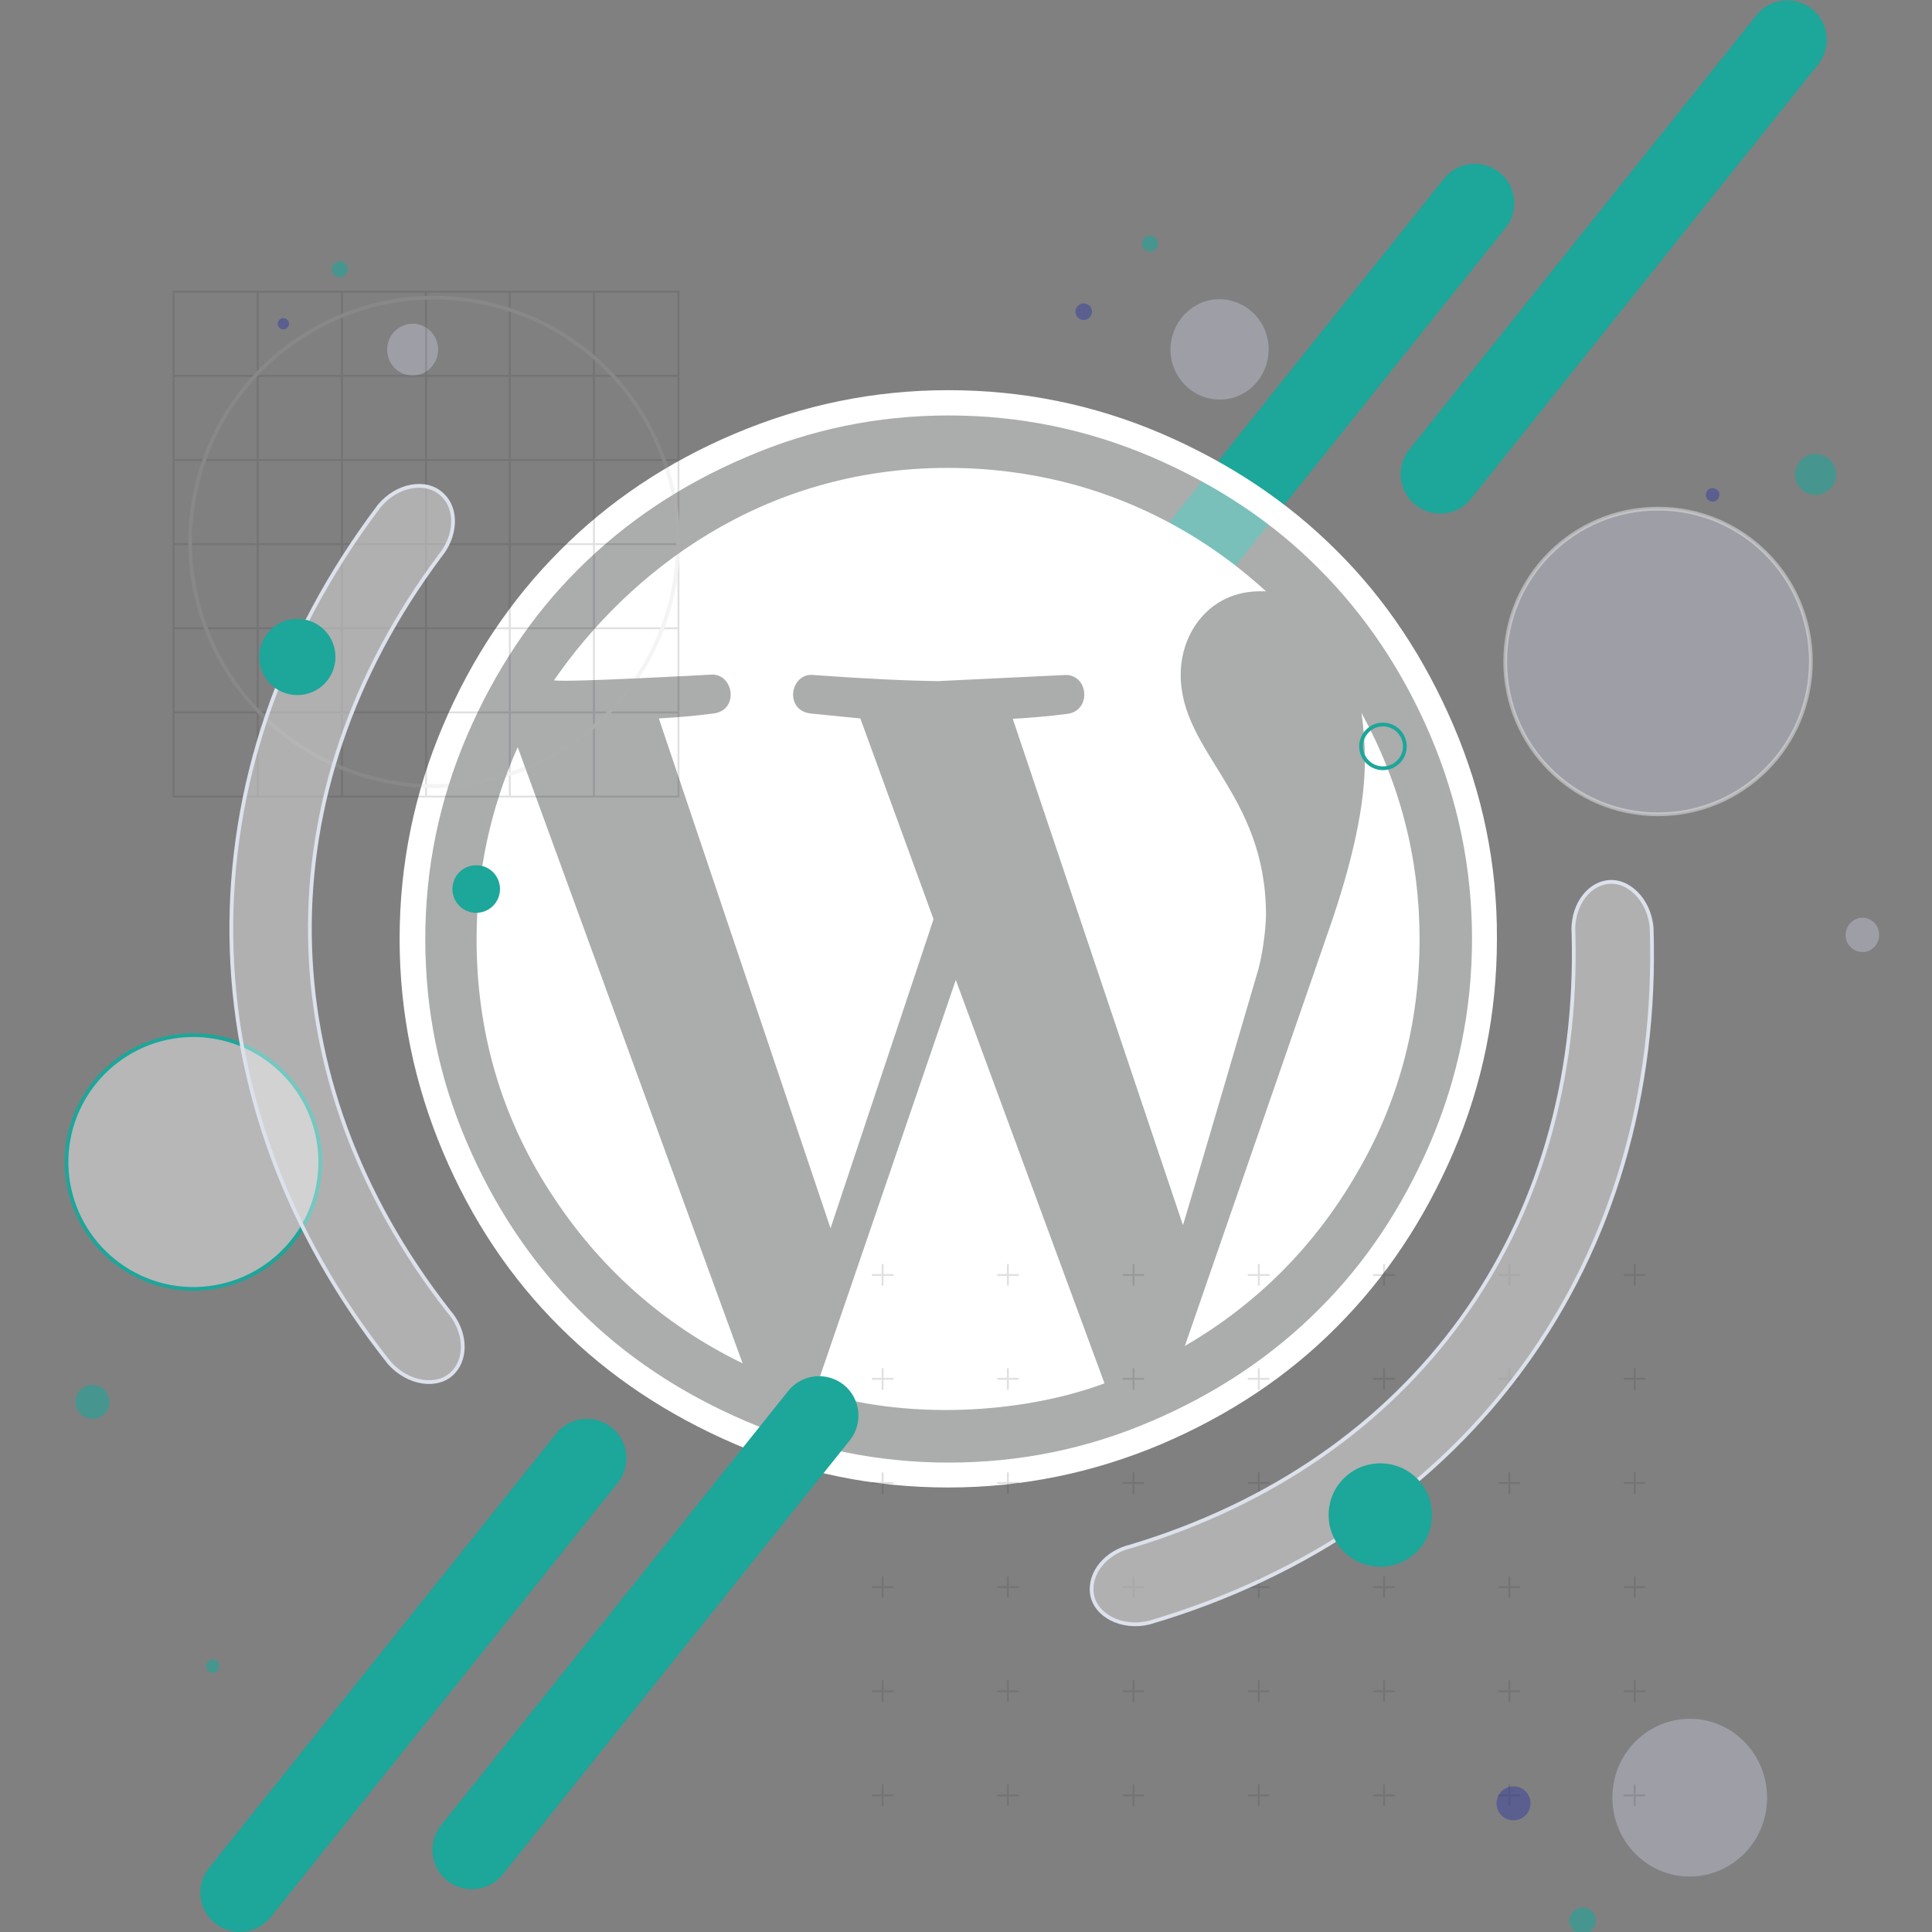 <?xml version="1.0" encoding="utf-8"?>
<!-- Generator: Adobe Illustrator 26.0.0, SVG Export Plug-In . SVG Version: 6.00 Build 0)  -->
<svg version="1.1" id="Layer_1" xmlns="http://www.w3.org/2000/svg" xmlns:xlink="http://www.w3.org/1999/xlink" x="0px" y="0px"
	 viewBox="0 0 512 512" style="enable-background:new 0 0 512 512;" xml:space="preserve">
<rect x="0" y="0" width="512" height="512" fill="#808080" stroke="none"/>
<style type="text/css">
	.st0{fill:#E1E2FE;fill-opacity:0.3;}
	.st1{opacity:0.58;fill:#3E479B;enable-background:new    ;}
	.st2{opacity:0.58;fill:#1DA69A;enable-background:new    ;}
	.st3{fill:#1DA69A;}
	.st4{opacity:0.49;fill:#D9DADA;enable-background:new    ;}
	.st5{fill:#FFFFFF;}
	.st6{opacity:0.47;fill:none;stroke:#EDEDED;stroke-miterlimit:10;enable-background:new    ;}
	.st7{opacity:0.43;fill:#FFFFFF;enable-background:new    ;}
	.st8{fill:none;stroke:#1DA69A;stroke-miterlimit:10;}
	.st9{opacity:0.15;}
	.st10{fill:none;stroke:#2D293A;stroke-width:0.5;stroke-linecap:round;stroke-miterlimit:10;}
	.st11{fill:none;stroke:#2D293A;stroke-width:0.5;stroke-miterlimit:10;}
	.st12{fill:none;stroke:#B2B2B2;stroke-miterlimit:10;}
	.st13{opacity:0.38;fill:#FFFFFF;enable-background:new    ;}
	.st14{fill:none;stroke:#DCE1EC;stroke-miterlimit:10;}
</style>
<g>
	<path class="st0" d="M336.2,92.9c0.2-7.3-5.5-13.4-12.7-13.6s-13.1,5.7-13.3,13c-0.2,7.3,5.5,13.4,12.7,13.6
		C330.1,106.1,336,100.3,336.2,92.9z"/>
	<path class="st0" d="M102.6,93c0.2,3.8,3.3,6.7,7.1,6.5c3.7-0.2,6.6-3.4,6.4-7.2c-0.2-3.8-3.3-6.7-7.1-6.5
		C105.3,86,102.4,89.2,102.6,93z"/>
	<path class="st0" d="M489.1,248c0.1,2.5,2.2,4.4,4.7,4.3c2.5-0.1,4.3-2.3,4.2-4.8s-2.2-4.4-4.7-4.3
		C490.9,243.4,489,245.5,489.1,248z"/>
	<path class="st0" d="M468.3,476.8c0.2-11.5-8.7-21.1-20.1-21.3c-11.3-0.2-20.7,8.9-20.9,20.5c-0.2,11.5,8.7,21.1,20.1,21.3
		C458.7,497.5,468.1,488.4,468.3,476.8z"/>
	<path class="st1" d="M401.1,482.4c2.5,0,4.5-2,4.5-4.5s-2-4.5-4.5-4.5s-4.5,2-4.5,4.5S398.6,482.4,401.1,482.4z"/>
	<path class="st1" d="M287.2,84.8c1.2,0,2.2-1,2.2-2.2s-1-2.2-2.2-2.2s-2.2,1-2.2,2.2S286,84.8,287.2,84.8z"/>
	<path class="st2" d="M24.5,376c2.5,0,4.5-2,4.5-4.5s-2-4.5-4.5-4.5s-4.5,2-4.5,4.5S22,376,24.5,376z"/>
	<path class="st2" d="M419.4,512.5c1.9,0,3.5-1.6,3.5-3.5s-1.6-3.5-3.5-3.5s-3.5,1.6-3.5,3.5S417.5,512.5,419.4,512.5z"/>
	<path class="st1" d="M75.1,87.3c0.8,0,1.5-0.7,1.5-1.5s-0.7-1.5-1.5-1.5s-1.5,0.7-1.5,1.5C73.6,86.6,74.3,87.3,75.1,87.3z"/>
	<path class="st2" d="M486,128.2c1.4-2.7,0.3-5.9-2.4-7.3c-2.7-1.4-5.9-0.3-7.3,2.4c-1.4,2.7-0.3,5.9,2.4,7.3
		C481.4,131.9,484.7,130.8,486,128.2z"/>
	<path class="st2" d="M92.1,71.8c-0.2,1.1-1.4,1.9-2.5,1.6c-1.1-0.2-1.9-1.4-1.6-2.5c0.2-1.1,1.4-1.9,2.5-1.6
		C91.7,69.5,92.4,70.7,92.1,71.8z"/>
	<path class="st2" d="M306.8,65c-0.2,1.1-1.4,1.9-2.5,1.6c-1.1-0.2-1.9-1.4-1.6-2.5c0.2-1.1,1.4-1.9,2.5-1.6
		C306.3,62.7,307,63.8,306.8,65z"/>
	<path class="st1" d="M455.6,131.5c-0.2,1-1.2,1.6-2.1,1.4c-1-0.2-1.6-1.2-1.4-2.1c0.2-1,1.2-1.6,2.1-1.4
		C455.2,129.6,455.9,130.5,455.6,131.5z"/>
	<path class="st2" d="M58.1,441.9c-0.2,1-1.2,1.6-2.1,1.4c-1-0.2-1.6-1.2-1.4-2.1c0.2-1,1.2-1.6,2.1-1.4
		C57.7,440,58.3,440.9,58.1,441.9z"/>
	<path class="st3" d="M292.3,177.1c-4.5-3.6-5.2-10.2-1.6-14.7l92-115.1c3.6-4.5,10.2-5.2,14.7-1.6c4.5,3.6,5.2,10.2,1.6,14.7
		l-92,115.1C303.4,180,296.8,180.7,292.3,177.1z"/>
	<circle class="st4" cx="251" cy="248" r="141"/>
	<path class="st5" d="M385.2,192.3c-7.7-18-18-33.5-31-46.4c-13-13-28.5-23.3-46.4-31c-18-7.7-36.8-11.5-56.5-11.5
		s-38.5,3.9-56.5,11.5s-33.5,18-46.4,31c-13,13-23.4,28.5-31,46.4s-11.5,36.8-11.5,56.5s3.9,38.5,11.5,56.5s18,33.5,31,46.4
		c13,13,28.5,23.3,46.4,31c18,7.7,36.8,11.5,56.5,11.5s38.5-3.9,56.5-11.5c18-7.7,33.5-18,46.4-31c13-13,23.3-28.5,31-46.4
		c7.7-18,11.5-36.8,11.5-56.5C396.8,229.1,392.9,210.3,385.2,192.3z M379.1,302.7c-7.4,17.2-17.2,32-29.6,44.3
		c-12.4,12.4-27.2,22.3-44.3,29.6c-17.2,7.4-35.1,11-53.8,11c-18.8,0-36.7-3.7-53.8-11c-17.2-7.4-32-17.2-44.3-29.6
		c-12.4-12.4-22.3-27.2-29.6-44.3c-7.4-17.2-11-35.1-11-53.8c0-18.8,3.7-36.7,11-53.8c7.4-17.2,17.2-32,29.6-44.3
		c12.4-12.4,27.2-22.3,44.3-29.6c17.1-7.4,35-11.1,53.8-11.1s36.7,3.7,53.8,11c17.2,7.4,32,17.2,44.3,29.6
		c12.4,12.4,22.3,27.2,29.6,44.3c7.3,17.2,11,35.1,11,53.8C390.1,267.6,386.4,285.5,379.1,302.7z M126.3,248.9
		c0,24.4,6.4,46.6,19.3,66.7c12.9,20.1,30,35.4,51.2,45.7L137.2,198C130,214.2,126.3,231.2,126.3,248.9z M361.7,201.7
		c0,11.6-3.2,26.6-9.6,44.9L314,356.7c18.9-11,34.1-26.1,45.3-45.3c11.3-19.1,16.9-40,16.9-62.6c0-21.1-5.1-41.1-15.4-59.9
		C361.4,192.9,361.7,197.2,361.7,201.7z M253.3,259.7L216,368.6c23.7,7.7,54.4,6.3,76.7-2C292.5,366,253.3,259.7,253.3,259.7z
		 M333.5,256.8c1.5-5.7,2-12.2,2-14.3c0-32.3-22.6-43-22.6-63.7c0-11.3,7.8-22.1,21-22.1h1.6C324.1,146.3,296,124,251.1,124
		c-49.1,0-84.4,27.5-104.3,56.3c3.5,0.6,41.3-1.5,41.3-1.5c6.4-0.7,8,9.6,0.8,10.3c-4.5,0.6-9.3,1-14.3,1.3l45.5,135.1l27.3-81.9
		L228,190.4l-13-1.3c-7.4-0.7-5.6-11.1,0.8-10.2c13.8,1,24.7,1.5,32.8,1.6l33.3-1.6c6.6-0.6,7.6,9.6,0.8,10.3
		c-4.5,0.6-9.3,1-14.3,1.3l45.1,134.2C313.6,324.6,332.6,260,333.5,256.8z"/>
	<path class="st0" d="M439.4,215.8c22.4,0,40.5-18.1,40.5-40.5s-18.1-40.5-40.5-40.5s-40.5,18.1-40.5,40.5S417,215.8,439.4,215.8z"
		/>
	<path class="st6" d="M439.4,215.8c22.4,0,40.5-18.1,40.5-40.5s-18.1-40.5-40.5-40.5s-40.5,18.1-40.5,40.5S417,215.8,439.4,215.8z"
		/>
	<path class="st7" d="M84,315.6c4.2-18.1-7-36.1-25.1-40.4c-18.1-4.2-36.1,7-40.4,25.1c-4.2,18.1,7,36.1,25.1,40.4
		C61.7,344.9,79.8,333.7,84,315.6z"/>
	<path class="st8" d="M84,315.6c4.2-18.1-7-36.1-25.1-40.4c-18.1-4.2-36.1,7-40.4,25.1c-4.2,18.1,7,36.1,25.1,40.4
		C61.7,344.9,79.8,333.7,84,315.6z"/>
	<g class="st9">
		<path class="st10" d="M233.9,335.2v5.3"/>
		<path class="st10" d="M236.6,337.9h-5.3"/>
		<path class="st10" d="M267.1,335.2v5.3"/>
		<path class="st10" d="M269.8,337.9h-5.3"/>
		<path class="st10" d="M300.4,335.2v5.3"/>
		<path class="st10" d="M303,337.9h-5.3"/>
		<path class="st10" d="M333.6,335.2v5.3"/>
		<path class="st10" d="M336.2,337.9h-5.3"/>
		<path class="st10" d="M366.8,335.2v5.3"/>
		<path class="st10" d="M369.4,337.9h-5.3"/>
		<path class="st10" d="M400,335.2v5.3"/>
		<path class="st10" d="M402.6,337.9h-5.3"/>
		<path class="st10" d="M433.2,335.2v5.3"/>
		<path class="st10" d="M435.8,337.9h-5.3"/>
		<path class="st10" d="M233.9,362.8v5.3"/>
		<path class="st10" d="M236.6,365.4h-5.3"/>
		<path class="st10" d="M267.1,362.8v5.3"/>
		<path class="st10" d="M269.8,365.4h-5.3"/>
		<path class="st10" d="M300.4,362.8v5.3"/>
		<path class="st10" d="M303,365.4h-5.3"/>
		<path class="st10" d="M333.6,362.8v5.3"/>
		<path class="st10" d="M336.2,365.4h-5.3"/>
		<path class="st10" d="M366.8,362.8v5.3"/>
		<path class="st10" d="M369.4,365.4h-5.3"/>
		<path class="st10" d="M400,362.8v5.3"/>
		<path class="st10" d="M402.6,365.4h-5.3"/>
		<path class="st10" d="M433.2,362.8v5.3"/>
		<path class="st10" d="M435.8,365.4h-5.3"/>
		<path class="st10" d="M233.9,390.4v5.3"/>
		<path class="st10" d="M236.6,393h-5.3"/>
		<path class="st10" d="M267.1,390.4v5.3"/>
		<path class="st10" d="M269.8,393h-5.3"/>
		<path class="st10" d="M300.4,390.4v5.3"/>
		<path class="st10" d="M303,393h-5.3"/>
		<path class="st10" d="M333.6,390.4v5.3"/>
		<path class="st10" d="M336.2,393h-5.3"/>
		<path class="st10" d="M366.8,390.4v5.3"/>
		<path class="st10" d="M369.4,393h-5.3"/>
		<path class="st10" d="M400,390.4v5.3"/>
		<path class="st10" d="M402.6,393h-5.3"/>
		<path class="st10" d="M433.2,390.4v5.3"/>
		<path class="st10" d="M435.8,393h-5.3"/>
		<path class="st10" d="M233.9,418v5.2"/>
		<path class="st10" d="M236.6,420.6h-5.3"/>
		<path class="st10" d="M267.1,418v5.2"/>
		<path class="st10" d="M269.8,420.6h-5.3"/>
		<path class="st10" d="M300.4,418v5.2"/>
		<path class="st10" d="M303,420.6h-5.3"/>
		<path class="st10" d="M333.6,418v5.2"/>
		<path class="st10" d="M336.2,420.6h-5.3"/>
		<path class="st10" d="M366.8,418v5.2"/>
		<path class="st10" d="M369.4,420.6h-5.3"/>
		<path class="st10" d="M400,418v5.2"/>
		<path class="st10" d="M402.6,420.6h-5.3"/>
		<path class="st10" d="M433.2,418v5.2"/>
		<path class="st10" d="M435.8,420.6h-5.3"/>
		<path class="st10" d="M233.9,445.5v5.3"/>
		<path class="st10" d="M236.6,448.2h-5.3"/>
		<path class="st10" d="M267.1,445.5v5.3"/>
		<path class="st10" d="M269.8,448.2h-5.3"/>
		<path class="st10" d="M300.4,445.5v5.3"/>
		<path class="st10" d="M303,448.2h-5.3"/>
		<path class="st10" d="M333.6,445.5v5.3"/>
		<path class="st10" d="M336.2,448.2h-5.3"/>
		<path class="st10" d="M366.8,445.5v5.3"/>
		<path class="st10" d="M369.4,448.2h-5.3"/>
		<path class="st10" d="M400,445.5v5.3"/>
		<path class="st10" d="M402.6,448.2h-5.3"/>
		<path class="st10" d="M433.2,445.5v5.3"/>
		<path class="st10" d="M435.8,448.2h-5.3"/>
		<path class="st10" d="M233.9,473.1v5.3"/>
		<path class="st10" d="M236.6,475.8h-5.3"/>
		<path class="st10" d="M267.1,473.1v5.3"/>
		<path class="st10" d="M269.8,475.8h-5.3"/>
		<path class="st10" d="M300.4,473.1v5.3"/>
		<path class="st10" d="M303,475.8h-5.3"/>
		<path class="st10" d="M333.6,473.1v5.3"/>
		<path class="st10" d="M336.2,475.8h-5.3"/>
		<path class="st10" d="M366.8,473.1v5.3"/>
		<path class="st10" d="M369.4,475.8h-5.3"/>
		<path class="st10" d="M400,473.1v5.3"/>
		<path class="st10" d="M402.6,475.8h-5.3"/>
		<path class="st10" d="M433.2,473.1v5.3"/>
		<path class="st10" d="M435.8,475.8h-5.3"/>
	</g>
	<g class="st9">
		<g>
			<path class="st11" d="M179.8,77.3H46v133.8h133.8V77.3z"/>
			<path class="st11" d="M46,188.8h133.7"/>
			<path class="st11" d="M46,166.5h133.7"/>
			<path class="st11" d="M46,144.2h133.7"/>
			<path class="st11" d="M46,121.9h133.7"/>
			<path class="st11" d="M46,99.6h133.7"/>
			<path class="st11" d="M157.4,77.3v133.8"/>
			<path class="st11" d="M135.1,77.3v133.8"/>
			<path class="st11" d="M112.9,77.3v133.8"/>
			<path class="st11" d="M90.6,77.3v133.8"/>
			<path class="st11" d="M68.3,77.3v133.8"/>
			<path class="st12" d="M177.8,159.2c8.6-34.7-12.5-69.8-47.2-78.4C96,72.2,60.9,93.3,52.3,128s12.5,69.8,47.2,78.4
				C134.1,215,169.2,193.9,177.8,159.2z"/>
		</g>
	</g>
	<path class="st13" d="M116.6,147.3c-46.8,62.8-45.9,138.6,2.3,200.2c4.4,5,5.1,12.2,1.1,16.3c-4,4.1-11.8,3-16.8-2.6
		c-54.9-69.2-55.9-156.6-2.7-227.1c4.8-5.8,12.6-7,16.7-3C121.4,135,120.8,142.2,116.6,147.3z"/>
	<path class="st14" d="M116.6,147.3c-46.8,62.8-45.9,138.6,2.3,200.2c4.4,5,5.1,12.2,1.1,16.3c-4,4.1-11.8,3-16.8-2.6
		c-54.9-69.2-55.9-156.6-2.7-227.1c4.8-5.8,12.6-7,16.7-3C121.4,135,120.8,142.2,116.6,147.3z"/>
	<path class="st13" d="M299.7,409.8c75-22.6,119.4-84,117.3-162.3c-0.5-6.6,3.2-12.8,8.8-13.7c5.6-0.9,11.3,4.6,11.9,12.1
		c2.9,88.3-48.3,159.1-133.1,184.1c-7.3,1.8-14.3-1.9-15.2-7.5C288.5,416.8,293.2,411.3,299.7,409.8z"/>
	<path class="st14" d="M299.7,409.8c75-22.6,119.4-84,117.3-162.3c-0.5-6.6,3.2-12.8,8.8-13.7c5.6-0.9,11.3,4.6,11.9,12.1
		c2.9,88.3-48.3,159.1-133.1,184.1c-7.3,1.8-14.3-1.9-15.2-7.5C288.5,416.8,293.2,411.3,299.7,409.8z"/>
	<path class="st8" d="M366.5,203.6c3.2,0,5.8-2.6,5.8-5.8s-2.6-5.8-5.8-5.8s-5.8,2.6-5.8,5.8S363.3,203.6,366.5,203.6z"/>
	<path class="st3" d="M365.8,415.2c7.6,0,13.7-6.1,13.7-13.7s-6.1-13.7-13.7-13.7s-13.7,6.1-13.7,13.7S358.2,415.2,365.8,415.2z"/>
	<path class="st3" d="M126.2,241.9c3.5,0,6.3-2.8,6.3-6.3s-2.8-6.3-6.3-6.3s-6.3,2.8-6.3,6.3C119.9,239.1,122.7,241.9,126.2,241.9z"
		/>
	<path class="st3" d="M375.1,133.8c-4.5-3.6-5.2-10.2-1.6-14.7L465.5,4c3.6-4.5,10.2-5.2,14.7-1.6s5.2,10.2,1.6,14.7l-92,115.1
		C386.3,136.7,379.6,137.4,375.1,133.8z"/>
	<path class="st3" d="M57,509.7c-4.5-3.6-5.2-10.2-1.6-14.7l92-115.1c3.6-4.5,10.2-5.2,14.7-1.6s5.2,10.2,1.6,14.7l-92,115.1
		C68.1,512.6,61.5,513.3,57,509.7z"/>
	<path class="st3" d="M118.5,498.4c-4.5-3.6-5.2-10.2-1.6-14.7l92-115.1c3.6-4.5,10.2-5.2,14.7-1.6s5.2,10.2,1.6,14.7l-92,115.1
		C129.6,501.2,123,502,118.5,498.4z"/>
	<path class="st3" d="M78.8,184.2c5.6,0,10.1-4.5,10.1-10.1S84.4,164,78.8,164s-10.1,4.5-10.1,10.1
		C68.7,179.7,73.2,184.2,78.8,184.2z"/>
</g>
</svg>
